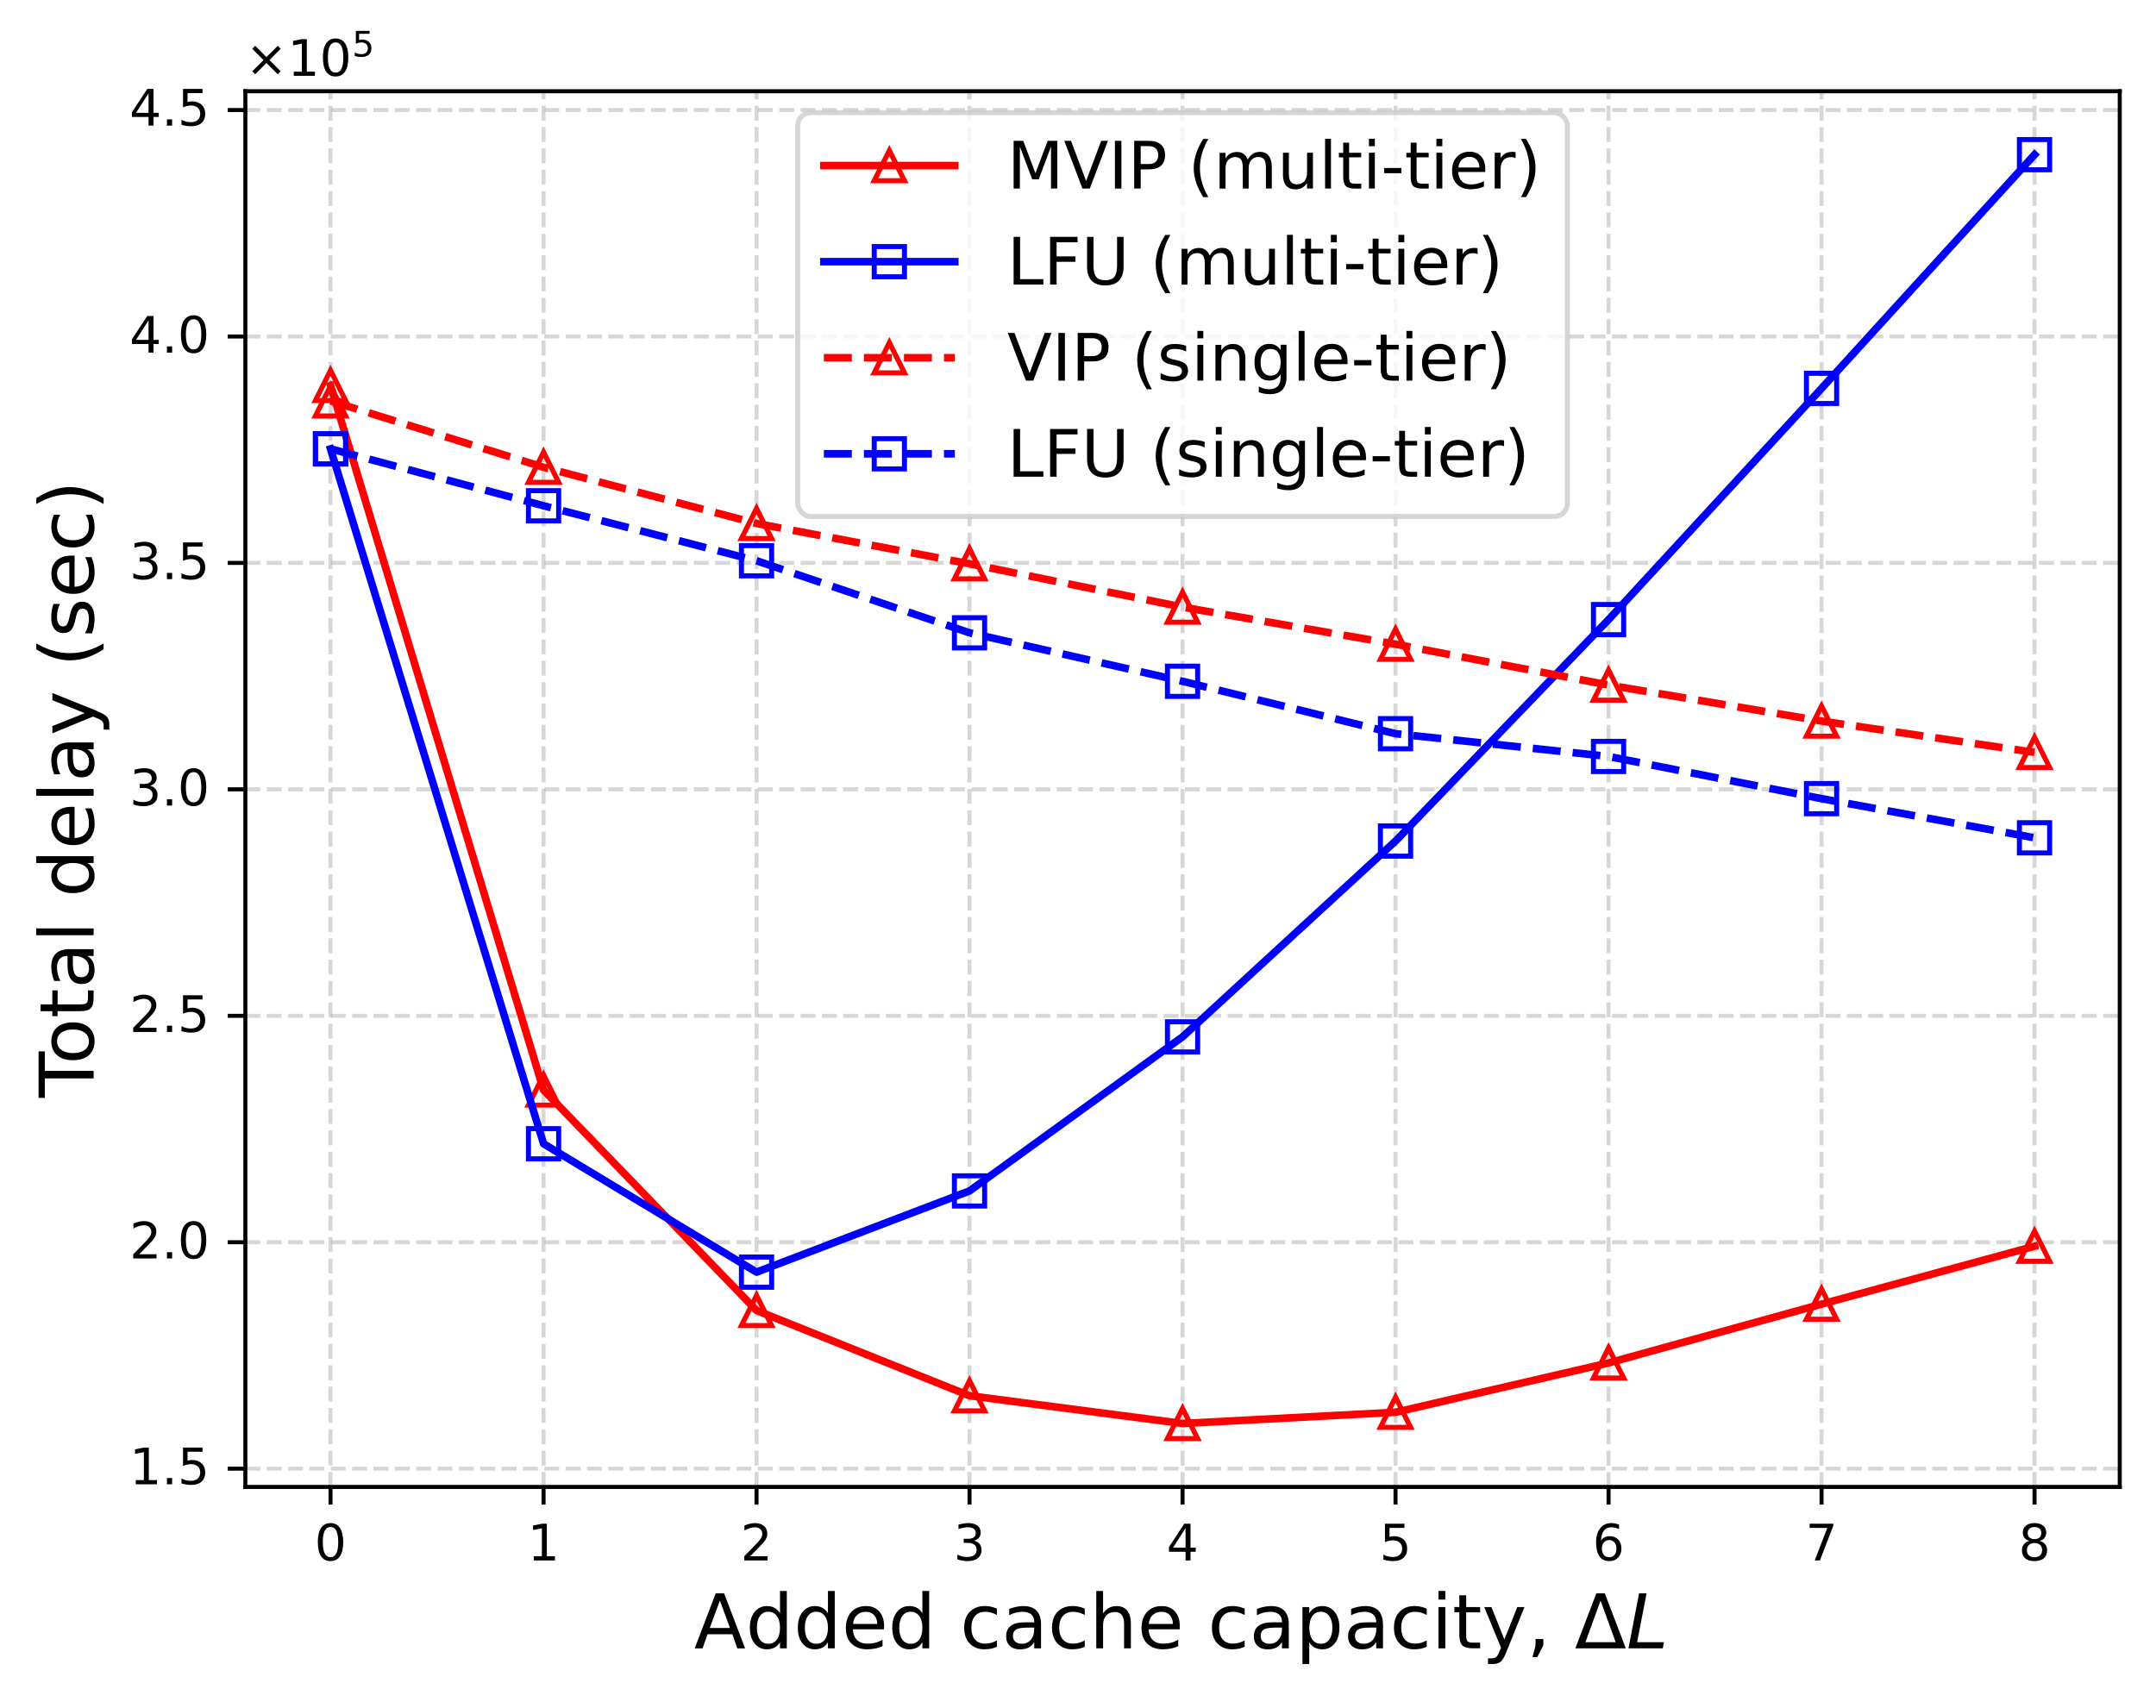 <?xml version="1.0" encoding="UTF-8"?>
<svg xmlns="http://www.w3.org/2000/svg" version="1.1" xmlns:xlink="http://www.w3.org/1999/xlink" viewBox="0 0 428.1 339.19">
  <defs>
    <style>
      .cls-1 {
        clip-path: url(#clippath-51);
      }

      .cls-2 {
        stroke: #ccc;
      }

      .cls-2, .cls-3, .cls-4, .cls-5, .cls-6, .cls-7, .cls-8, .cls-9, .cls-10, .cls-11, .cls-12 {
        fill: none;
      }

      .cls-2, .cls-4, .cls-5, .cls-8 {
        stroke-miterlimit: 10;
      }

      .cls-2, .cls-13 {
        opacity: .8;
      }

      .cls-14 {
        clip-path: url(#clippath-34);
      }

      .cls-15 {
        clip-path: url(#clippath-38);
      }

      .cls-16 {
        clip-path: url(#clippath-21);
      }

      .cls-17 {
        clip-path: url(#clippath-6);
      }

      .cls-18 {
        clip-path: url(#clippath-7);
      }

      .cls-19 {
        clip-path: url(#clippath-17);
      }

      .cls-20 {
        clip-path: url(#clippath-31);
      }

      .cls-21 {
        clip-path: url(#clippath-15);
      }

      .cls-22 {
        clip-path: url(#clippath-33);
      }

      .cls-23 {
        clip-path: url(#clippath-18);
      }

      .cls-24 {
        clip-path: url(#clippath-47);
      }

      .cls-25 {
        clip-path: url(#clippath-4);
      }

      .cls-26 {
        clip-path: url(#clippath-22);
      }

      .cls-27 {
        clip-path: url(#clippath-23);
      }

      .cls-3 {
        opacity: .5;
        stroke: #b0b0b0;
        stroke-dasharray: 2.96 1.28;
      }

      .cls-3, .cls-6, .cls-9, .cls-10, .cls-11, .cls-12 {
        stroke-linejoin: round;
      }

      .cls-3, .cls-8, .cls-10 {
        stroke-width: .8px;
      }

      .cls-28 {
        clip-path: url(#clippath-54);
      }

      .cls-29 {
        clip-path: url(#clippath-9);
      }

      .cls-30 {
        clip-path: url(#clippath-10);
      }

      .cls-31 {
        clip-path: url(#clippath-42);
      }

      .cls-32, .cls-13 {
        fill: #fff;
      }

      .cls-33 {
        clip-path: url(#clippath-43);
      }

      .cls-4, .cls-6, .cls-11 {
        stroke: red;
      }

      .cls-34 {
        clip-path: url(#clippath-25);
      }

      .cls-35 {
        clip-path: url(#clippath-27);
      }

      .cls-5, .cls-9, .cls-12 {
        stroke: blue;
      }

      .cls-6, .cls-9, .cls-11, .cls-12 {
        stroke-width: 1.5px;
      }

      .cls-6, .cls-12 {
        stroke-dasharray: 5.55 2.4;
      }

      .cls-36 {
        clip-path: url(#clippath-11);
      }

      .cls-37 {
        clip-path: url(#clippath-36);
      }

      .cls-38 {
        clip-path: url(#clippath-35);
      }

      .cls-39 {
        clip-path: url(#clippath-48);
      }

      .cls-40 {
        clip-path: url(#clippath-28);
      }

      .cls-41 {
        clip-path: url(#clippath-1);
      }

      .cls-42 {
        clip-path: url(#clippath-56);
      }

      .cls-43 {
        clip-path: url(#clippath-45);
      }

      .cls-44 {
        clip-path: url(#clippath-46);
      }

      .cls-45 {
        clip-path: url(#clippath-40);
      }

      .cls-46 {
        clip-path: url(#clippath-5);
      }

      .cls-47 {
        clip-path: url(#clippath-20);
      }

      .cls-48 {
        clip-path: url(#clippath-8);
      }

      .cls-49 {
        clip-path: url(#clippath-52);
      }

      .cls-50 {
        clip-path: url(#clippath-41);
      }

      .cls-51 {
        clip-path: url(#clippath-3);
      }

      .cls-52 {
        clip-path: url(#clippath-26);
      }

      .cls-53 {
        clip-path: url(#clippath-12);
      }

      .cls-54 {
        clip-path: url(#clippath-50);
      }

      .cls-55 {
        clip-path: url(#clippath-14);
      }

      .cls-56 {
        clip-path: url(#clippath-30);
      }

      .cls-57 {
        clip-path: url(#clippath-19);
      }

      .cls-8, .cls-9, .cls-11 {
        stroke-linecap: square;
      }

      .cls-8, .cls-10 {
        stroke: #000;
      }

      .cls-58 {
        clip-path: url(#clippath-32);
      }

      .cls-59 {
        clip-path: url(#clippath-55);
      }

      .cls-60 {
        clip-path: url(#clippath-53);
      }

      .cls-61 {
        clip-path: url(#clippath-39);
      }

      .cls-62 {
        clip-path: url(#clippath-16);
      }

      .cls-63 {
        clip-path: url(#clippath-2);
      }

      .cls-64 {
        clip-path: url(#clippath-29);
      }

      .cls-65 {
        clip-path: url(#clippath-49);
      }

      .cls-66 {
        clip-path: url(#clippath-37);
      }

      .cls-67 {
        clip-path: url(#clippath-13);
      }

      .cls-68 {
        clip-path: url(#clippath-24);
      }

      .cls-69 {
        clip-path: url(#clippath);
      }

      .cls-70 {
        clip-path: url(#clippath-44);
      }
    </style>
    <clipPath id="clippath">
      <rect class="cls-7" x="48.72" y="18.12" width="372.19" height="277.2"/>
    </clipPath>
    <clipPath id="clippath-1">
      <rect class="cls-7" x="48.72" y="18.12" width="372.19" height="277.2"/>
    </clipPath>
    <clipPath id="clippath-2">
      <rect class="cls-7" x="48.72" y="18.12" width="372.19" height="277.2"/>
    </clipPath>
    <clipPath id="clippath-3">
      <rect class="cls-7" x="48.72" y="18.12" width="372.19" height="277.2"/>
    </clipPath>
    <clipPath id="clippath-4">
      <rect class="cls-7" x="48.72" y="18.12" width="372.19" height="277.2"/>
    </clipPath>
    <clipPath id="clippath-5">
      <rect class="cls-7" x="48.72" y="18.12" width="372.19" height="277.2"/>
    </clipPath>
    <clipPath id="clippath-6">
      <rect class="cls-7" x="48.72" y="18.12" width="372.19" height="277.2"/>
    </clipPath>
    <clipPath id="clippath-7">
      <rect class="cls-7" x="48.72" y="18.12" width="372.19" height="277.2"/>
    </clipPath>
    <clipPath id="clippath-8">
      <rect class="cls-7" x="48.72" y="18.12" width="372.19" height="277.2"/>
    </clipPath>
    <clipPath id="clippath-9">
      <rect class="cls-7" x="297.37" y="308.89" width="42.22" height="25.44"/>
    </clipPath>
    <clipPath id="clippath-10">
      <rect class="cls-7" x="48.72" y="18.12" width="372.19" height="277.2"/>
    </clipPath>
    <clipPath id="clippath-11">
      <rect class="cls-7" x="48.72" y="18.12" width="372.19" height="277.2"/>
    </clipPath>
    <clipPath id="clippath-12">
      <rect class="cls-7" x="48.72" y="18.12" width="372.19" height="277.2"/>
    </clipPath>
    <clipPath id="clippath-13">
      <rect class="cls-7" x="48.72" y="18.12" width="372.19" height="277.2"/>
    </clipPath>
    <clipPath id="clippath-14">
      <rect class="cls-7" x="48.72" y="18.12" width="372.19" height="277.2"/>
    </clipPath>
    <clipPath id="clippath-15">
      <rect class="cls-7" x="48.72" y="18.12" width="372.19" height="277.2"/>
    </clipPath>
    <clipPath id="clippath-16">
      <rect class="cls-7" x="48.72" y="18.12" width="372.19" height="277.2"/>
    </clipPath>
    <clipPath id="clippath-17">
      <rect class="cls-7" x="48.72" y="18.12" width="372.19" height="277.2"/>
    </clipPath>
    <clipPath id="clippath-18">
      <rect class="cls-7" x="57.63" y="68.56" width="16" height="16"/>
    </clipPath>
    <clipPath id="clippath-19">
      <rect class="cls-7" x="99.93" y="208.49" width="16" height="16"/>
    </clipPath>
    <clipPath id="clippath-20">
      <rect class="cls-7" x="142.22" y="252.27" width="16" height="16"/>
    </clipPath>
    <clipPath id="clippath-21">
      <rect class="cls-7" x="184.51" y="269.21" width="16" height="16"/>
    </clipPath>
    <clipPath id="clippath-22">
      <rect class="cls-7" x="226.81" y="274.72" width="16" height="16"/>
    </clipPath>
    <clipPath id="clippath-23">
      <rect class="cls-7" x="269.1" y="272.49" width="16" height="16"/>
    </clipPath>
    <clipPath id="clippath-24">
      <rect class="cls-7" x="311.4" y="262.69" width="16" height="16"/>
    </clipPath>
    <clipPath id="clippath-25">
      <rect class="cls-7" x="353.69" y="251.01" width="16" height="16"/>
    </clipPath>
    <clipPath id="clippath-26">
      <rect class="cls-7" x="395.98" y="239.51" width="16" height="16"/>
    </clipPath>
    <clipPath id="clippath-27">
      <rect class="cls-7" x="48.72" y="18.12" width="372.19" height="277.2"/>
    </clipPath>
    <clipPath id="clippath-28">
      <rect class="cls-7" x="57.63" y="81.15" width="16" height="16"/>
    </clipPath>
    <clipPath id="clippath-29">
      <rect class="cls-7" x="99.93" y="219.16" width="16" height="16"/>
    </clipPath>
    <clipPath id="clippath-30">
      <rect class="cls-7" x="142.22" y="244.66" width="16" height="16"/>
    </clipPath>
    <clipPath id="clippath-31">
      <rect class="cls-7" x="184.51" y="228.53" width="16" height="16"/>
    </clipPath>
    <clipPath id="clippath-32">
      <rect class="cls-7" x="226.81" y="197.93" width="16" height="16"/>
    </clipPath>
    <clipPath id="clippath-33">
      <rect class="cls-7" x="269.1" y="159.04" width="16" height="16"/>
    </clipPath>
    <clipPath id="clippath-34">
      <rect class="cls-7" x="311.4" y="115.06" width="16" height="16"/>
    </clipPath>
    <clipPath id="clippath-35">
      <rect class="cls-7" x="353.69" y="69.14" width="16" height="16"/>
    </clipPath>
    <clipPath id="clippath-36">
      <rect class="cls-7" x="395.98" y="22.72" width="16" height="16"/>
    </clipPath>
    <clipPath id="clippath-37">
      <rect class="cls-7" x="48.72" y="18.12" width="372.19" height="277.2"/>
    </clipPath>
    <clipPath id="clippath-38">
      <rect class="cls-7" x="57.63" y="71.62" width="16" height="16"/>
    </clipPath>
    <clipPath id="clippath-39">
      <rect class="cls-7" x="99.93" y="84.8" width="16" height="16"/>
    </clipPath>
    <clipPath id="clippath-40">
      <rect class="cls-7" x="142.22" y="95.97" width="16" height="16"/>
    </clipPath>
    <clipPath id="clippath-41">
      <rect class="cls-7" x="184.51" y="103.97" width="16" height="16"/>
    </clipPath>
    <clipPath id="clippath-42">
      <rect class="cls-7" x="226.81" y="112.58" width="16" height="16"/>
    </clipPath>
    <clipPath id="clippath-43">
      <rect class="cls-7" x="269.1" y="119.95" width="16" height="16"/>
    </clipPath>
    <clipPath id="clippath-44">
      <rect class="cls-7" x="311.4" y="128.06" width="16" height="16"/>
    </clipPath>
    <clipPath id="clippath-45">
      <rect class="cls-7" x="353.69" y="135.21" width="16" height="16"/>
    </clipPath>
    <clipPath id="clippath-46">
      <rect class="cls-7" x="395.98" y="141.43" width="16" height="16"/>
    </clipPath>
    <clipPath id="clippath-47">
      <rect class="cls-7" x="48.72" y="18.12" width="372.19" height="277.2"/>
    </clipPath>
    <clipPath id="clippath-48">
      <rect class="cls-7" x="57.63" y="81.15" width="16" height="16"/>
    </clipPath>
    <clipPath id="clippath-49">
      <rect class="cls-7" x="99.93" y="92.45" width="16" height="16"/>
    </clipPath>
    <clipPath id="clippath-50">
      <rect class="cls-7" x="142.22" y="103.37" width="16" height="16"/>
    </clipPath>
    <clipPath id="clippath-51">
      <rect class="cls-7" x="184.51" y="117.68" width="16" height="16"/>
    </clipPath>
    <clipPath id="clippath-52">
      <rect class="cls-7" x="226.81" y="127.31" width="16" height="16"/>
    </clipPath>
    <clipPath id="clippath-53">
      <rect class="cls-7" x="269.1" y="137.72" width="16" height="16"/>
    </clipPath>
    <clipPath id="clippath-54">
      <rect class="cls-7" x="311.4" y="142.24" width="16" height="16"/>
    </clipPath>
    <clipPath id="clippath-55">
      <rect class="cls-7" x="353.69" y="150.62" width="16" height="16"/>
    </clipPath>
    <clipPath id="clippath-56">
      <rect class="cls-7" x="395.98" y="158.4" width="16" height="16"/>
    </clipPath>
  </defs>
  <!-- Generator: Adobe Illustrator 28.6.0, SVG Export Plug-In . SVG Version: 1.2.0 Build 709)  -->
  <g>
    <g id="Layer_1">
      <rect class="cls-32" width="428.1" height="339.19"/>
      <rect class="cls-32" x="48.72" y="18.12" width="372.19" height="277.2"/>
      <g class="cls-69">
        <line class="cls-3" x1="65.63" y1="295.32" x2="65.63" y2="18.12"/>
      </g>
      <line x1="65.63" y1="295.32" x2="65.63" y2="298.82"/>
      <line class="cls-10" x1="65.63" y1="295.32" x2="65.63" y2="298.82"/>
      <path d="M65.63,302.5c.81,0,1.43.33,1.87.97.43.65.65,1.59.65,2.81s-.22,2.17-.65,2.81c-.44.64-1.06.96-1.88.96s-1.44-.32-1.87-.96c-.43-.64-.64-1.58-.64-2.81s.21-2.16.64-2.81c.43-.64,1.06-.97,1.88-.97ZM65.63,303.28c-.51,0-.89.25-1.15.75s-.38,1.25-.38,2.25.12,1.75.38,2.25.64.75,1.15.75.89-.25,1.15-.75c.25-.5.38-1.25.38-2.25s-.13-1.75-.38-2.25c-.26-.5-.64-.75-1.15-.75Z"/>
      <g class="cls-41">
        <line class="cls-3" x1="107.93" y1="295.32" x2="107.93" y2="18.12"/>
      </g>
      <line x1="107.93" y1="295.32" x2="107.93" y2="298.82"/>
      <line class="cls-10" x1="107.93" y1="295.32" x2="107.93" y2="298.82"/>
      <polygon points="105.99 309.09 107.6 309.09 107.6 303.53 105.85 303.88 105.85 302.98 107.59 302.63 108.58 302.63 108.58 309.09 110.19 309.09 110.19 309.92 105.99 309.92 105.99 309.09"/>
      <g class="cls-63">
        <line class="cls-3" x1="150.22" y1="295.32" x2="150.22" y2="18.12"/>
      </g>
      <line x1="150.22" y1="295.32" x2="150.22" y2="298.82"/>
      <line class="cls-10" x1="150.22" y1="295.32" x2="150.22" y2="298.82"/>
      <path d="M148.96,309.09h3.44v.83h-4.63v-.83c.37-.38.88-.9,1.53-1.56.64-.65,1.05-1.07,1.22-1.26.32-.35.54-.65.66-.9.12-.24.19-.49.19-.73,0-.38-.14-.7-.41-.94-.27-.24-.62-.37-1.06-.37-.31,0-.64.06-.98.16-.34.11-.71.27-1.1.49v-1c.4-.16.77-.28,1.11-.36.34-.08.66-.12.95-.12.75,0,1.35.19,1.8.57.45.38.68.88.68,1.51,0,.3-.06.59-.17.85-.11.27-.31.59-.61.95-.08.1-.34.37-.78.82-.44.45-1.05,1.08-1.84,1.89Z"/>
      <g class="cls-51">
        <line class="cls-3" x1="192.51" y1="295.32" x2="192.51" y2="18.12"/>
      </g>
      <line x1="192.51" y1="295.32" x2="192.51" y2="298.82"/>
      <line class="cls-10" x1="192.51" y1="295.32" x2="192.51" y2="298.82"/>
      <path d="M193.4,305.99c.47.1.84.31,1.1.63.26.32.4.72.4,1.18,0,.72-.25,1.28-.74,1.67-.5.39-1.2.58-2.11.58-.31,0-.63-.03-.95-.09-.32-.05-.66-.14-1-.26v-.95c.27.16.57.28.9.36.32.08.66.12,1.02.12.62,0,1.09-.12,1.41-.36.32-.24.49-.6.49-1.07,0-.42-.15-.76-.45-1-.3-.24-.72-.37-1.26-.37h-.85v-.81h.89c.48,0,.85-.09,1.11-.29.26-.19.39-.47.39-.84s-.14-.66-.4-.86c-.27-.2-.65-.3-1.14-.3-.27,0-.56.03-.87.09s-.65.15-1.02.27v-.88c.37-.1.72-.18,1.05-.23.32-.05.63-.08.93-.08.74,0,1.33.17,1.77.51s.66.8.66,1.38c0,.4-.12.74-.35,1.02-.23.28-.56.48-.98.58Z"/>
      <g class="cls-25">
        <line class="cls-3" x1="234.81" y1="295.32" x2="234.81" y2="18.12"/>
      </g>
      <line x1="234.81" y1="295.32" x2="234.81" y2="298.82"/>
      <line class="cls-10" x1="234.81" y1="295.32" x2="234.81" y2="298.82"/>
      <path d="M235.15,302.63h1.24v4.75h1.04v.82h-1.04v1.72h-.98v-1.72h-3.29v-.95l3.03-4.62ZM235.41,303.49l-2.49,3.89h2.49v-3.89Z"/>
      <g class="cls-46">
        <line class="cls-3" x1="277.1" y1="295.32" x2="277.1" y2="18.12"/>
      </g>
      <line x1="277.1" y1="295.32" x2="277.1" y2="298.82"/>
      <line class="cls-10" x1="277.1" y1="295.32" x2="277.1" y2="298.82"/>
      <path d="M275,302.63h3.87v.83h-2.97v1.79c.14-.05.29-.09.43-.11.14-.02.29-.04.43-.04.81,0,1.45.23,1.93.67.48.45.72,1.05.72,1.81s-.25,1.4-.74,1.83-1.18.64-2.06.64c-.31,0-.62-.03-.94-.07-.32-.05-.64-.12-.98-.23v-.99c.29.16.59.28.91.36.31.08.64.11.99.11.56,0,1.01-.14,1.34-.44.32-.3.49-.7.49-1.21s-.17-.9-.49-1.2c-.33-.3-.78-.45-1.34-.45-.26,0-.53.03-.79.09-.26.06-.53.15-.8.27v-3.66Z"/>
      <g class="cls-17">
        <line class="cls-3" x1="319.4" y1="295.32" x2="319.4" y2="18.12"/>
      </g>
      <line x1="319.4" y1="295.32" x2="319.4" y2="298.82"/>
      <line class="cls-10" x1="319.4" y1="295.32" x2="319.4" y2="298.82"/>
      <path d="M321.48,302.79v.9c-.25-.12-.5-.21-.75-.27-.26-.06-.51-.09-.75-.09-.66,0-1.16.22-1.5.66s-.54,1.11-.58,1.99c.19-.28.43-.5.72-.65s.61-.23.96-.23c.73,0,1.31.23,1.73.67.42.44.64,1.05.64,1.81s-.23,1.35-.67,1.8c-.44.45-1.03.67-1.76.67-.84,0-1.49-.32-1.93-.96-.45-.64-.67-1.58-.67-2.81,0-1.15.27-2.07.82-2.75.54-.68,1.28-1.03,2.2-1.03.24,0,.49.03.75.07.25.05.51.12.79.22ZM319.52,305.88c-.44,0-.79.16-1.05.46-.26.3-.39.72-.39,1.24s.13.95.39,1.25.61.45,1.05.45.79-.15,1.05-.45c.26-.3.39-.72.39-1.25s-.13-.94-.39-1.24c-.26-.3-.61-.46-1.05-.46Z"/>
      <g class="cls-18">
        <line class="cls-3" x1="361.69" y1="295.32" x2="361.69" y2="18.12"/>
      </g>
      <line x1="361.69" y1="295.32" x2="361.69" y2="298.82"/>
      <line class="cls-10" x1="361.69" y1="295.32" x2="361.69" y2="298.82"/>
      <polygon points="359.33 302.63 364.02 302.63 364.02 303.05 361.37 309.92 360.34 309.92 362.83 303.46 359.33 303.46 359.33 302.63"/>
      <g class="cls-48">
        <line class="cls-3" x1="403.98" y1="295.32" x2="403.98" y2="18.12"/>
      </g>
      <line x1="403.98" y1="295.32" x2="403.98" y2="298.82"/>
      <line class="cls-10" x1="403.98" y1="295.32" x2="403.98" y2="298.82"/>
      <path d="M402.63,304.48c0,.38.11.68.35.89.24.21.57.31,1,.31s.75-.1.99-.31c.24-.21.36-.51.36-.89s-.12-.67-.36-.88c-.24-.21-.57-.32-.99-.32s-.76.11-1,.32c-.24.21-.35.5-.35.88ZM402.99,306.04c-.42-.1-.75-.3-.99-.59-.24-.29-.35-.64-.35-1.06,0-.58.2-1.04.62-1.38.41-.34.98-.51,1.71-.51s1.29.17,1.71.51c.41.34.62.8.62,1.38,0,.42-.12.77-.36,1.06-.24.29-.56.49-.98.59.47.11.84.33,1.11.65.26.32.4.72.4,1.18,0,.71-.22,1.25-.65,1.62-.44.38-1.06.56-1.86.56s-1.42-.18-1.85-.56c-.43-.37-.64-.91-.64-1.62,0-.46.13-.86.4-1.18.26-.32.63-.54,1.11-.65ZM403.98,306.46c-.47,0-.84.13-1.11.38-.27.25-.4.59-.4,1.03s.13.79.4,1.04c.27.25.64.37,1.11.37s.83-.12,1.1-.38c.27-.25.41-.59.41-1.03s-.14-.78-.4-1.03c-.27-.25-.64-.38-1.11-.38Z"/>
      <path d="M142.1,316.45h1.68l4.17,10.94h-1.54l-.99-2.81h-4.93l-.99,2.81h-1.56l4.17-10.94ZM142.94,317.9l-2.01,5.44h4.02l-2.01-5.44Z"/>
      <path d="M150.29,323.29c0,.99.19,1.77.6,2.34.4.57.96.84,1.68.84s1.27-.27,1.7-.84c.4-.57.61-1.35.61-2.34s-.21-1.75-.61-2.32c-.42-.57-.98-.86-1.7-.86s-1.27.28-1.68.86c-.41.57-.6,1.33-.6,2.32ZM154.88,320.42v-4.44h1.35v11.4h-1.35v-1.23c-.29.5-.65.86-1.08,1.08-.43.22-.94.34-1.54.34-.99,0-1.8-.39-2.43-1.17-.63-.78-.93-1.83-.93-3.12s.3-2.32.93-3.12c.63-.78,1.44-1.18,2.43-1.18.6,0,1.11.12,1.54.36s.79.6,1.08,1.08Z"/>
      <path d="M159.81,323.29c0,.99.19,1.77.6,2.34.4.57.96.84,1.68.84s1.27-.27,1.7-.84c.4-.57.61-1.35.61-2.34s-.21-1.75-.61-2.32c-.42-.57-.98-.86-1.7-.86s-1.27.28-1.68.86c-.41.57-.6,1.33-.6,2.32ZM164.4,320.42v-4.44h1.35v11.4h-1.35v-1.23c-.29.5-.65.86-1.08,1.08-.43.22-.94.34-1.54.34-.99,0-1.8-.39-2.43-1.17-.63-.78-.93-1.83-.93-3.12s.3-2.32.93-3.12c.63-.78,1.44-1.18,2.43-1.18.6,0,1.11.12,1.54.36s.79.6,1.08,1.08Z"/>
      <path d="M174.19,322.55c-.01-.73-.23-1.32-.62-1.77-.4-.44-.94-.66-1.6-.66-.75,0-1.35.22-1.8.64s-.72,1.02-.78,1.78h4.8ZM175.54,322.94v.66h-6.19c.06.93.33,1.65.84,2.13.5.48,1.18.72,2.09.72.51,0,1.02-.06,1.5-.18.48-.12.97-.32,1.46-.59v1.27c-.48.21-.98.38-1.49.47-.51.09-1.04.15-1.54.15-1.32,0-2.36-.38-3.12-1.12s-1.14-1.78-1.14-3.09.36-2.4,1.08-3.2c.72-.78,1.71-1.18,2.94-1.18,1.11,0,1.98.36,2.62,1.07.63.72.96,1.68.96,2.9Z"/>
      <path d="M178.56,323.29c0,.99.19,1.77.6,2.34.4.57.96.84,1.68.84s1.27-.27,1.7-.84c.4-.57.61-1.35.61-2.34s-.21-1.75-.61-2.32c-.42-.57-.98-.86-1.7-.86s-1.27.28-1.68.86c-.41.57-.6,1.33-.6,2.32ZM183.15,320.42v-4.44h1.35v11.4h-1.35v-1.23c-.29.5-.65.86-1.08,1.08-.43.22-.94.34-1.54.34-.99,0-1.8-.39-2.43-1.17-.63-.78-.93-1.83-.93-3.12s.3-2.32.93-3.12c.63-.78,1.44-1.18,2.43-1.18.6,0,1.11.12,1.54.36s.79.6,1.08,1.08Z"/>
      <path d="M197.95,319.49v1.26c-.39-.21-.77-.36-1.16-.47s-.76-.16-1.15-.16c-.87,0-1.56.28-2.04.84-.48.55-.72,1.33-.72,2.32s.24,1.78.72,2.34,1.17.82,2.04.82c.39,0,.76-.05,1.15-.15.39-.11.76-.27,1.16-.48v1.25c-.39.18-.78.31-1.17.39-.4.07-.84.12-1.29.12-1.23,0-2.22-.38-2.94-1.15-.74-.77-1.1-1.82-1.1-3.14s.36-2.39,1.1-3.15,1.74-1.16,3.03-1.16c.42,0,.82.05,1.21.14s.78.21,1.16.38Z"/>
      <path d="M206.71,322.7v4.68h-1.35v-1.24c-.32.51-.71.87-1.15,1.1-.45.22-1.02.34-1.68.34-.84,0-1.51-.22-2.01-.69-.49-.47-.74-1.1-.74-1.89,0-.91.3-1.61.93-2.09.62-.47,1.53-.7,2.76-.7h1.89v-.14c0-.61-.21-1.09-.61-1.44-.4-.33-.98-.51-1.71-.51-.48,0-.93.06-1.38.18-.45.12-.87.29-1.27.5v-1.25c.48-.18.96-.33,1.43-.42s.91-.15,1.36-.15c1.19,0,2.07.32,2.66.93.58.61.88,1.55.88,2.79ZM204.02,323.26c-1.1,0-1.85.13-2.26.38-.42.26-.63.68-.63,1.27,0,.48.15.87.46,1.14.32.28.75.42,1.29.42.75,0,1.35-.26,1.8-.8.45-.52.68-1.23.68-2.11v-.3h-1.33Z"/>
      <path d="M215.39,319.49v1.26c-.39-.21-.77-.36-1.16-.47s-.76-.16-1.15-.16c-.87,0-1.56.28-2.04.84-.48.55-.72,1.33-.72,2.32s.24,1.78.72,2.34,1.17.82,2.04.82c.39,0,.76-.05,1.15-.15.39-.11.76-.27,1.16-.48v1.25c-.39.18-.78.31-1.17.39-.4.07-.84.12-1.29.12-1.23,0-2.22-.38-2.94-1.15-.74-.77-1.1-1.82-1.1-3.14s.36-2.39,1.1-3.15,1.74-1.16,3.03-1.16c.42,0,.82.05,1.21.14s.78.21,1.16.38Z"/>
      <path d="M224.55,322.43v4.95h-1.35v-4.9c0-.78-.16-1.35-.46-1.74-.3-.39-.75-.58-1.35-.58-.74,0-1.31.24-1.73.7s-.63,1.09-.63,1.89v4.63h-1.35v-11.4h1.35v4.47c.32-.48.69-.85,1.14-1.09.43-.24.95-.38,1.51-.38.93,0,1.65.3,2.13.89s.74,1.44.74,2.57Z"/>
      <path d="M232.9,322.55c-.01-.73-.23-1.32-.62-1.77-.4-.44-.94-.66-1.6-.66-.75,0-1.35.22-1.8.64s-.72,1.02-.78,1.78h4.8ZM234.25,322.94v.66h-6.19c.06.93.33,1.65.84,2.13.5.48,1.18.72,2.09.72.51,0,1.02-.06,1.5-.18.48-.12.97-.32,1.46-.59v1.27c-.48.21-.98.38-1.49.47-.51.09-1.04.15-1.54.15-1.32,0-2.36-.38-3.12-1.12s-1.14-1.78-1.14-3.09.36-2.4,1.08-3.2c.72-.78,1.71-1.18,2.94-1.18,1.11,0,1.98.36,2.62,1.07.63.72.96,1.68.96,2.9Z"/>
      <path d="M247.14,319.49v1.26c-.39-.21-.77-.36-1.16-.47s-.76-.16-1.15-.16c-.87,0-1.56.28-2.04.84-.48.55-.72,1.33-.72,2.32s.24,1.78.72,2.34,1.17.82,2.04.82c.39,0,.76-.05,1.15-.15.39-.11.76-.27,1.16-.48v1.25c-.39.18-.78.31-1.17.39-.4.07-.84.12-1.29.12-1.23,0-2.22-.38-2.94-1.15-.74-.77-1.1-1.82-1.1-3.14s.36-2.39,1.1-3.15,1.74-1.16,3.03-1.16c.42,0,.82.05,1.21.14s.78.21,1.16.38Z"/>
      <path d="M255.9,322.7v4.68h-1.35v-1.24c-.32.51-.71.87-1.15,1.1-.45.22-1.02.34-1.68.34-.84,0-1.51-.22-2.01-.69-.49-.47-.74-1.1-.74-1.89,0-.91.3-1.61.93-2.09.62-.47,1.53-.7,2.76-.7h1.89v-.14c0-.61-.21-1.09-.61-1.44-.4-.33-.98-.51-1.71-.51-.48,0-.93.06-1.38.18-.45.12-.87.29-1.27.5v-1.25c.48-.18.96-.33,1.43-.42s.91-.15,1.36-.15c1.19,0,2.07.32,2.66.93.58.61.88,1.55.88,2.79ZM253.21,323.26c-1.1,0-1.85.13-2.26.38-.42.26-.63.68-.63,1.27,0,.48.15.87.46,1.14.32.28.75.42,1.29.42.75,0,1.35-.26,1.8-.8.45-.52.68-1.23.68-2.11v-.3h-1.33Z"/>
      <path d="M264.56,323.29c0-.99-.21-1.75-.61-2.32-.42-.57-.98-.86-1.68-.86s-1.28.28-1.68.86c-.42.57-.61,1.33-.61,2.32s.2,1.77.61,2.34c.4.57.96.84,1.68.84s1.26-.27,1.68-.84c.4-.57.61-1.35.61-2.34ZM259.97,326.15v4.34h-1.35v-11.31h1.35v1.24c.27-.48.63-.84,1.07-1.08s.96-.36,1.56-.36c.99,0,1.8.41,2.43,1.18.62.8.93,1.83.93,3.12s-.32,2.34-.93,3.12c-.63.78-1.44,1.17-2.43,1.17-.6,0-1.12-.12-1.56-.34-.43-.23-.8-.59-1.07-1.08Z"/>
      <path d="M274.61,322.7v4.68h-1.35v-1.24c-.32.51-.71.87-1.15,1.1-.45.22-1.02.34-1.68.34-.84,0-1.51-.22-2.01-.69s-.74-1.1-.74-1.89c0-.91.3-1.61.93-2.09.62-.47,1.53-.7,2.76-.7h1.89v-.14c0-.61-.21-1.09-.62-1.44-.4-.33-.97-.51-1.71-.51-.48,0-.93.06-1.38.18-.45.12-.87.29-1.27.5v-1.25c.48-.18.96-.33,1.42-.42.47-.09.92-.15,1.37-.15,1.18,0,2.07.32,2.65.93.58.61.88,1.55.88,2.79ZM271.93,323.26c-1.1,0-1.85.13-2.26.38-.42.26-.63.68-.63,1.27,0,.48.15.87.46,1.14.32.28.75.42,1.29.42.75,0,1.35-.26,1.8-.8.45-.52.68-1.23.68-2.11v-.3h-1.34Z"/>
      <path d="M283.29,319.49v1.26c-.39-.21-.77-.36-1.15-.47-.39-.1-.77-.16-1.15-.16-.87,0-1.56.28-2.04.84-.48.55-.72,1.33-.72,2.32s.24,1.78.72,2.34,1.17.82,2.04.82c.39,0,.76-.05,1.15-.15.39-.11.76-.27,1.15-.48v1.25c-.39.18-.78.31-1.17.39-.4.07-.84.12-1.29.12-1.23,0-2.22-.38-2.94-1.15-.74-.77-1.1-1.82-1.1-3.14s.36-2.39,1.1-3.15c.73-.76,1.74-1.16,3.03-1.16.42,0,.82.05,1.21.14.39.09.78.21,1.15.38Z"/>
      <path d="M285.63,315.98h1.35v1.71h-1.35v-1.71ZM285.63,319.18h1.35v8.2h-1.35v-8.2Z"/>
      <path d="M291.13,316.85v2.33h2.77v1.05h-2.77v4.45c0,.67.09,1.11.27,1.29.18.19.55.28,1.12.28h1.38v1.12h-1.38c-1.05,0-1.77-.19-2.16-.59-.39-.39-.59-1.1-.59-2.11v-4.45h-.99v-1.05h.99v-2.33h1.35Z"/>
      <path d="M299.1,328.13c-.39.96-.76,1.61-1.12,1.9-.36.3-.84.45-1.44.45h-1.08v-1.12h.8c.36,0,.64-.09.85-.27.21-.18.43-.59.69-1.24l.24-.6-3.32-8.07h1.42l2.57,6.42,2.57-6.42h1.42l-3.6,8.95Z"/>
      <polygon points="304.9 325.52 306.45 325.52 306.45 326.78 305.25 329.11 304.3 329.11 304.9 326.78 304.9 325.52"/>
      <polygon points="325.46 316.45 326.95 316.45 325.07 326.15 330.4 326.15 330.16 327.38 323.35 327.38 325.46 316.45"/>
      <g class="cls-29">
        <path d="M312.8,327.38l4.17-10.93h1.68l4.17,10.93h-10.02ZM317.81,317.9l-3,8.25h6l-3-8.25Z"/>
      </g>
      <g class="cls-30">
        <line class="cls-3" x1="48.72" y1="291.69" x2="420.9" y2="291.69"/>
      </g>
      <line x1="48.72" y1="291.69" x2="45.22" y2="291.69"/>
      <line class="cls-10" x1="48.72" y1="291.69" x2="45.22" y2="291.69"/>
      <polygon points="26.96 293.96 28.57 293.96 28.57 288.4 26.82 288.75 26.82 287.85 28.56 287.5 29.55 287.5 29.55 293.96 31.16 293.96 31.16 294.79 26.96 294.79 26.96 293.96"/>
      <rect x="33.15" y="293.55" width="1.03" height="1.24"/>
      <path d="M36.34,287.5h3.87v.83h-2.97v1.79c.14-.05.29-.09.43-.11.14-.02.29-.04.43-.04.81,0,1.45.23,1.93.67.48.45.72,1.05.72,1.81s-.25,1.4-.74,1.83c-.49.43-1.18.64-2.06.64-.31,0-.62-.03-.94-.07-.32-.05-.64-.12-.98-.23v-.99c.29.16.59.28.91.36.31.08.64.11.99.11.56,0,1.01-.14,1.34-.44.32-.3.49-.7.49-1.21s-.17-.9-.49-1.2c-.33-.3-.78-.45-1.34-.45-.26,0-.53.03-.79.09-.26.06-.53.15-.8.27v-3.66Z"/>
      <g class="cls-36">
        <line class="cls-3" x1="48.72" y1="246.72" x2="420.9" y2="246.72"/>
      </g>
      <line x1="48.72" y1="246.72" x2="45.22" y2="246.72"/>
      <line class="cls-10" x1="48.72" y1="246.72" x2="45.22" y2="246.72"/>
      <path d="M27.64,249.11h3.44v.83h-4.63v-.83c.37-.38.88-.9,1.53-1.56.64-.65,1.05-1.07,1.22-1.26.32-.35.54-.65.66-.9.12-.24.19-.49.19-.73,0-.38-.14-.7-.41-.94s-.62-.37-1.06-.37c-.31,0-.64.06-.98.16-.34.11-.71.27-1.1.49v-1c.4-.16.77-.28,1.11-.36.34-.08.66-.12.95-.12.75,0,1.35.19,1.8.57.45.38.68.88.68,1.51,0,.3-.06.59-.17.85-.11.27-.31.59-.61.95-.08.1-.34.37-.78.82-.44.45-1.05,1.08-1.84,1.89Z"/>
      <rect x="33.15" y="248.7" width="1.03" height="1.24"/>
      <path d="M38.44,242.52c.81,0,1.43.33,1.87.97.43.65.65,1.59.65,2.81s-.22,2.17-.65,2.81c-.44.64-1.06.96-1.88.96s-1.44-.32-1.87-.96-.64-1.58-.64-2.81.21-2.16.64-2.81c.43-.64,1.06-.97,1.88-.97ZM38.44,243.3c-.51,0-.89.25-1.15.75-.26.5-.38,1.25-.38,2.25s.12,1.75.38,2.25c.26.5.64.75,1.15.75s.89-.25,1.15-.75c.25-.5.38-1.25.38-2.25s-.13-1.75-.38-2.25c-.26-.5-.64-.75-1.15-.75Z"/>
      <g class="cls-53">
        <line class="cls-3" x1="48.72" y1="201.75" x2="420.9" y2="201.75"/>
      </g>
      <line x1="48.72" y1="201.75" x2="45.22" y2="201.75"/>
      <line class="cls-10" x1="48.72" y1="201.75" x2="45.22" y2="201.75"/>
      <path d="M27.64,204.13h3.44v.83h-4.63v-.83c.37-.38.88-.9,1.53-1.56.64-.65,1.05-1.07,1.22-1.26.32-.35.54-.65.66-.9.12-.24.19-.49.19-.73,0-.38-.14-.7-.41-.94s-.62-.37-1.06-.37c-.31,0-.64.06-.98.16-.34.11-.71.27-1.1.49v-1c.4-.16.77-.28,1.11-.36s.66-.12.95-.12c.75,0,1.35.19,1.8.57.45.38.68.88.68,1.51,0,.3-.06.59-.17.85-.11.27-.31.59-.61.95-.08.1-.34.37-.78.82s-1.05,1.08-1.84,1.89Z"/>
      <rect x="33.15" y="203.72" width="1.03" height="1.24"/>
      <path d="M36.34,197.67h3.87v.83h-2.97v1.79c.14-.05.29-.09.43-.11s.29-.04.43-.04c.81,0,1.45.23,1.93.67.48.45.72,1.05.72,1.81s-.25,1.4-.74,1.83c-.49.43-1.18.64-2.06.64-.31,0-.62-.03-.94-.07-.32-.05-.64-.12-.98-.23v-.99c.29.16.59.28.91.36.31.08.64.11.99.11.56,0,1.01-.14,1.34-.44.32-.3.49-.7.49-1.21s-.17-.9-.49-1.2c-.33-.3-.78-.45-1.34-.45-.26,0-.53.03-.79.09-.26.06-.53.15-.8.27v-3.66Z"/>
      <g class="cls-67">
        <line class="cls-3" x1="48.72" y1="156.77" x2="420.9" y2="156.77"/>
      </g>
      <line x1="48.72" y1="156.77" x2="45.22" y2="156.77"/>
      <line class="cls-10" x1="48.72" y1="156.77" x2="45.22" y2="156.77"/>
      <path d="M29.78,156.06c.47.1.84.31,1.1.63.26.32.4.72.4,1.18,0,.72-.25,1.28-.74,1.67-.5.39-1.2.58-2.11.58-.31,0-.63-.03-.95-.09-.32-.05-.66-.14-1-.26v-.95c.27.16.57.28.9.36.32.08.66.12,1.02.12.62,0,1.09-.12,1.41-.36.32-.24.49-.6.49-1.07,0-.42-.15-.76-.45-1-.3-.24-.72-.37-1.26-.37h-.85v-.81h.89c.48,0,.85-.09,1.11-.29.26-.19.39-.47.39-.84s-.14-.66-.4-.86c-.27-.2-.65-.3-1.14-.3-.27,0-.56.03-.87.09s-.65.15-1.02.27v-.88c.37-.1.72-.18,1.05-.23.32-.05.63-.08.93-.08.74,0,1.33.17,1.77.51.44.34.66.8.66,1.38,0,.4-.12.74-.35,1.02s-.56.48-.98.58Z"/>
      <rect x="33.15" y="158.75" width="1.03" height="1.24"/>
      <path d="M38.44,152.57c.81,0,1.43.33,1.87.97.43.65.65,1.59.65,2.81s-.22,2.17-.65,2.81c-.44.64-1.06.96-1.88.96s-1.44-.32-1.87-.96-.64-1.58-.64-2.81.21-2.16.64-2.81c.43-.64,1.06-.97,1.88-.97ZM38.44,153.35c-.51,0-.89.25-1.15.75-.26.5-.38,1.25-.38,2.25s.12,1.75.38,2.25c.26.5.64.75,1.15.75s.89-.25,1.15-.75c.25-.5.38-1.25.38-2.25s-.13-1.75-.38-2.25c-.26-.5-.64-.75-1.15-.75Z"/>
      <g class="cls-55">
        <line class="cls-3" x1="48.72" y1="111.8" x2="420.9" y2="111.8"/>
      </g>
      <line x1="48.72" y1="111.8" x2="45.22" y2="111.8"/>
      <line class="cls-10" x1="48.72" y1="111.8" x2="45.22" y2="111.8"/>
      <path d="M29.78,111.09c.47.1.84.31,1.1.63.26.32.4.72.4,1.18,0,.72-.25,1.28-.74,1.67-.5.39-1.2.58-2.11.58-.31,0-.63-.03-.95-.09-.32-.05-.66-.14-1-.26v-.95c.27.16.57.28.9.36.32.08.66.12,1.02.12.62,0,1.09-.12,1.41-.36.32-.24.49-.6.49-1.07,0-.42-.15-.76-.45-1-.3-.24-.72-.37-1.26-.37h-.85v-.81h.89c.48,0,.85-.09,1.11-.29.26-.19.39-.47.39-.84s-.14-.66-.4-.86c-.27-.2-.65-.3-1.14-.3-.27,0-.56.03-.87.09s-.65.15-1.02.27v-.88c.37-.1.72-.18,1.05-.23.32-.05.63-.08.93-.08.74,0,1.33.17,1.77.51.44.34.66.8.66,1.38,0,.4-.12.74-.35,1.02s-.56.48-.98.58Z"/>
      <rect x="33.15" y="113.78" width="1.03" height="1.24"/>
      <path d="M36.34,107.73h3.87v.83h-2.97v1.79c.14-.05.29-.09.43-.11s.29-.04.43-.04c.81,0,1.45.23,1.93.67.48.45.72,1.05.72,1.81s-.25,1.4-.74,1.83c-.49.43-1.18.64-2.06.64-.31,0-.62-.03-.94-.07-.32-.05-.64-.12-.98-.23v-.99c.29.16.59.28.91.36.31.08.64.11.99.11.56,0,1.01-.14,1.34-.44.32-.3.49-.7.49-1.21s-.17-.9-.49-1.2c-.33-.3-.78-.45-1.34-.45-.26,0-.53.03-.79.09-.26.06-.53.15-.8.27v-3.66Z"/>
      <g class="cls-21">
        <line class="cls-3" x1="48.72" y1="66.83" x2="420.9" y2="66.83"/>
      </g>
      <line x1="48.72" y1="66.83" x2="45.22" y2="66.83"/>
      <line class="cls-10" x1="48.72" y1="66.83" x2="45.22" y2="66.83"/>
      <path d="M29.24,62.75h1.24v4.75h1.04v.82h-1.04v1.72h-.98v-1.72h-3.29v-.95l3.03-4.62ZM29.5,63.61l-2.49,3.89h2.49v-3.89Z"/>
      <rect x="33.15" y="68.8" width="1.03" height="1.24"/>
      <path d="M38.44,62.62c.81,0,1.43.33,1.87.97.43.65.65,1.59.65,2.81s-.22,2.17-.65,2.81c-.44.64-1.06.96-1.88.96s-1.44-.32-1.87-.96c-.43-.64-.64-1.58-.64-2.81s.21-2.16.64-2.81c.43-.64,1.06-.97,1.88-.97ZM38.44,63.4c-.51,0-.89.25-1.15.75-.26.5-.38,1.25-.38,2.25s.12,1.75.38,2.25c.26.5.64.75,1.15.75s.89-.25,1.15-.75c.25-.5.38-1.25.38-2.25s-.13-1.75-.38-2.25c-.26-.5-.64-.75-1.15-.75Z"/>
      <g class="cls-62">
        <line class="cls-3" x1="48.72" y1="21.85" x2="420.9" y2="21.85"/>
      </g>
      <line x1="48.72" y1="21.85" x2="45.22" y2="21.85"/>
      <line class="cls-10" x1="48.72" y1="21.85" x2="45.22" y2="21.85"/>
      <path d="M29.24,17.66h1.24v4.75h1.04v.82h-1.04v1.72h-.98v-1.72h-3.29v-.95l3.03-4.62ZM29.5,18.52l-2.49,3.89h2.49v-3.89Z"/>
      <rect x="33.15" y="23.71" width="1.03" height="1.24"/>
      <path d="M36.34,17.66h3.87v.83h-2.97v1.79c.14-.05.29-.09.43-.11s.29-.04.43-.04c.81,0,1.45.23,1.93.67.48.45.72,1.05.72,1.81s-.25,1.4-.74,1.83c-.49.43-1.18.64-2.06.64-.31,0-.62-.03-.94-.07-.32-.05-.64-.12-.98-.23v-.99c.29.16.59.28.91.36.31.08.64.11.99.11.56,0,1.01-.14,1.34-.44.32-.3.49-.7.49-1.21s-.17-.9-.49-1.2c-.33-.3-.78-.45-1.34-.45-.26,0-.53.03-.79.09-.26.06-.53.15-.8.27v-3.66Z"/>
      <polygon points="7.66 218.05 7.66 208.81 8.9 208.81 8.9 212.69 18.59 212.69 18.59 214.18 8.9 214.18 8.9 218.05 7.66 218.05"/>
      <path d="M10.19,206.81c0-1.17.39-2.09,1.14-2.76.76-.66,1.82-1,3.16-1s2.4.35,3.15,1c.76.68,1.14,1.59,1.14,2.76s-.38,2.11-1.14,2.77c-.75.66-1.8.99-3.15.99s-2.4-.33-3.16-.99c-.75-.66-1.14-1.59-1.14-2.77ZM11.33,206.81c0,.72.28,1.29.85,1.71.57.42,1.34.63,2.31.63s1.76-.2,2.32-.62.84-.99.84-1.72-.27-1.29-.84-1.71-1.33-.63-2.32-.63-1.74.21-2.31.63c-.57.42-.85.99-.85,1.71Z"/>
      <path d="M8.06,199.48h2.33v-2.78h1.05v2.78h4.46c.68,0,1.11-.09,1.29-.27.19-.18.28-.56.28-1.12v-1.38h1.12v1.38c0,1.05-.19,1.77-.58,2.16-.39.39-1.1.58-2.12.58h-4.46v.99h-1.05v-.99h-2.33v-1.35Z"/>
      <path d="M13.91,188.51h4.68v1.35h-1.25c.51.32.87.71,1.1,1.15s.34,1.02.34,1.68c0,.84-.23,1.51-.69,2.01-.46.49-1.09.74-1.89.74-.91,0-1.6-.3-2.09-.93-.47-.62-.7-1.53-.7-2.76v-1.89h-.14c-.61,0-1.1.21-1.44.61-.33.4-.51.98-.51,1.71,0,.48.06.93.18,1.38.12.45.28.87.49,1.27h-1.24c-.18-.48-.33-.96-.42-1.43s-.15-.91-.15-1.36c0-1.19.32-2.07.93-2.66.61-.58,1.55-.88,2.79-.88ZM14.47,191.2c0,1.1.14,1.85.38,2.26.26.42.68.63,1.27.63.48,0,.87-.15,1.14-.46.28-.32.42-.75.42-1.29,0-.75-.25-1.35-.79-1.8-.53-.45-1.23-.67-2.12-.67h-.3v1.33Z"/>
      <rect x="7.19" y="184.39" width="11.4" height="1.35"/>
      <path d="M14.5,175.99c.99,0,1.77-.19,2.34-.6.57-.4.84-.96.84-1.68s-.27-1.27-.84-1.7c-.57-.4-1.35-.61-2.34-.61s-1.76.21-2.32.61c-.57.42-.85.98-.85,1.7s.28,1.27.85,1.68c.57.41,1.34.6,2.32.6ZM11.63,171.4h-4.44v-1.35h11.4v1.35h-1.23c.49.29.85.65,1.08,1.08s.34.94.34,1.54c0,.99-.39,1.8-1.17,2.43-.78.63-1.83.93-3.12.93s-2.32-.3-3.12-.93c-.78-.63-1.19-1.44-1.19-2.43,0-.6.12-1.11.36-1.54.24-.43.6-.79,1.08-1.08Z"/>
      <path d="M13.76,161.6c-.74.01-1.32.23-1.77.62-.43.4-.66.94-.66,1.6,0,.75.23,1.35.65,1.8s1.02.72,1.78.78v-4.8ZM14.15,160.25h.66v6.2c.93-.06,1.65-.33,2.13-.84.48-.5.72-1.18.72-2.09,0-.51-.06-1.02-.18-1.5-.12-.48-.31-.97-.58-1.46h1.27c.21.48.38.98.47,1.49.09.51.15,1.04.15,1.54,0,1.32-.38,2.36-1.12,3.12s-1.78,1.14-3.09,1.14-2.4-.36-3.19-1.08c-.78-.72-1.19-1.71-1.19-2.94,0-1.11.36-1.98,1.06-2.62.72-.63,1.68-.96,2.9-.96Z"/>
      <rect x="7.19" y="156.7" width="11.4" height="1.35"/>
      <path d="M13.91,147.46h4.68v1.35h-1.25c.51.32.87.71,1.1,1.15s.34,1.02.34,1.68c0,.84-.23,1.51-.69,2.01-.46.49-1.09.74-1.89.74-.91,0-1.6-.3-2.09-.93-.47-.62-.7-1.53-.7-2.76v-1.89h-.14c-.61,0-1.1.21-1.44.61-.33.4-.51.98-.51,1.71,0,.48.06.93.18,1.38.12.45.28.87.49,1.27h-1.24c-.18-.48-.33-.96-.42-1.43s-.15-.91-.15-1.36c0-1.19.32-2.07.93-2.66.61-.58,1.55-.88,2.79-.88ZM14.47,150.14c0,1.1.14,1.85.38,2.26.26.42.68.63,1.27.63.48,0,.87-.15,1.14-.46.28-.32.42-.75.42-1.29,0-.75-.25-1.35-.79-1.8-.53-.45-1.23-.67-2.12-.67h-.3v1.33Z"/>
      <path d="M19.34,141.26c.96.39,1.6.76,1.91,1.12.3.36.45.84.45,1.44v1.08h-1.12v-.79c0-.36-.09-.65-.27-.86-.18-.21-.58-.43-1.24-.69l-.6-.24-8.07,3.32v-1.43l6.42-2.57-6.42-2.57v-1.43l8.95,3.6Z"/>
      <path d="M7.21,127.79c1.14.66,2.25,1.14,3.35,1.45,1.1.33,2.2.48,3.33.48s2.25-.15,3.35-.48c1.11-.31,2.2-.79,3.33-1.45v1.17c-1.16.74-2.26,1.29-3.38,1.65s-2.2.54-3.3.54-2.18-.18-3.29-.54c-1.11-.36-2.23-.9-3.39-1.65v-1.17Z"/>
      <path d="M10.63,119.95h1.27c-.18.39-.33.78-.43,1.18-.09.42-.15.84-.15,1.28,0,.68.1,1.18.31,1.51s.51.49.91.49c.32,0,.56-.12.73-.36.18-.24.36-.72.51-1.44l.11-.46c.21-.96.51-1.63.87-2.04.38-.39.9-.6,1.56-.6.76,0,1.36.3,1.8.9.45.6.66,1.44.66,2.49,0,.45-.05.9-.12,1.38-.08.48-.2.97-.38,1.5h-1.4c.27-.49.47-.99.58-1.47.14-.48.19-.96.19-1.44,0-.63-.1-1.12-.31-1.47-.21-.33-.53-.51-.93-.51-.36,0-.65.13-.84.38-.19.24-.39.78-.57,1.62l-.11.46c-.18.84-.45,1.46-.81,1.82-.36.38-.85.56-1.5.56-.76,0-1.36-.27-1.78-.81-.42-.54-.63-1.32-.63-2.34,0-.49.05-.96.12-1.41.08-.43.18-.84.32-1.21Z"/>
      <path d="M13.76,111.7c-.74.01-1.32.23-1.77.62-.43.4-.66.94-.66,1.6,0,.75.23,1.35.65,1.8s1.02.72,1.78.78v-4.8ZM14.15,110.35h.66v6.2c.93-.06,1.65-.33,2.13-.84.48-.5.72-1.18.72-2.09,0-.51-.06-1.02-.18-1.5-.12-.48-.31-.97-.58-1.46h1.27c.21.48.38.98.47,1.49.09.51.15,1.04.15,1.54,0,1.32-.38,2.36-1.12,3.12s-1.78,1.14-3.09,1.14-2.4-.36-3.19-1.08c-.78-.72-1.19-1.71-1.19-2.94,0-1.11.36-1.98,1.06-2.62.72-.63,1.68-.96,2.9-.96Z"/>
      <path d="M10.7,102.23h1.26c-.21.39-.36.77-.47,1.16s-.16.76-.16,1.15c0,.87.28,1.56.84,2.04s1.34.72,2.32.72,1.79-.24,2.34-.72c.56-.48.83-1.17.83-2.04,0-.39-.05-.76-.15-1.15s-.27-.76-.48-1.16h1.24c.18.39.32.78.39,1.17.07.4.12.84.12,1.29,0,1.23-.38,2.22-1.15,2.94-.77.74-1.82,1.1-3.14,1.1s-2.39-.36-3.15-1.1c-.76-.74-1.15-1.74-1.15-3.03,0-.42.05-.82.14-1.21s.21-.78.38-1.16Z"/>
      <path d="M7.21,100.1v-1.17c1.15-.72,2.28-1.28,3.39-1.64,1.11-.36,2.2-.55,3.29-.55s2.19.19,3.3.55,2.22.92,3.38,1.64v1.17c-1.12-.65-2.22-1.12-3.33-1.46-1.09-.32-2.2-.48-3.35-.48s-2.23.16-3.33.48c-1.1.33-2.21.81-3.35,1.46Z"/>
      <polygon points="55.73 9.69 53.5 11.93 55.73 14.16 55.15 14.75 52.91 12.51 50.67 14.75 50.09 14.16 52.32 11.93 50.09 9.69 50.67 9.1 52.91 11.34 55.15 9.1 55.73 9.69"/>
      <polygon points="58.33 14.23 59.94 14.23 59.94 8.67 58.19 9.02 58.19 8.12 59.93 7.77 60.92 7.77 60.92 14.23 62.53 14.23 62.53 15.06 58.33 15.06 58.33 14.23"/>
      <path d="M66.64,7.64c.81,0,1.43.33,1.87.97.43.65.65,1.59.65,2.81s-.22,2.17-.65,2.81c-.44.64-1.06.96-1.88.96s-1.44-.32-1.87-.96c-.43-.64-.64-1.58-.64-2.81s.21-2.16.64-2.81c.43-.64,1.06-.97,1.88-.97ZM66.64,8.42c-.51,0-.89.25-1.15.75-.26.5-.38,1.25-.38,2.25s.12,1.75.38,2.25c.26.5.64.75,1.15.75s.89-.25,1.15-.75c.25-.5.38-1.25.38-2.25s-.13-1.75-.38-2.25c-.26-.5-.64-.75-1.15-.75Z"/>
      <path d="M70.67,6.13h2.71v.58h-2.08v1.25c.1-.03.2-.06.3-.08.1-.01.2-.03.3-.03.57,0,1.01.16,1.35.47.34.32.5.73.5,1.27s-.18.98-.52,1.28c-.34.3-.83.45-1.44.45-.22,0-.43-.02-.66-.05-.22-.04-.45-.08-.69-.16v-.69c.2.11.41.2.64.25.22.06.45.08.69.08.39,0,.71-.1.94-.31.22-.21.34-.49.34-.85s-.12-.63-.34-.84c-.23-.21-.55-.32-.94-.32-.18,0-.37.02-.55.06-.18.04-.37.11-.56.19v-2.56Z"/>
      <g class="cls-19">
        <polyline class="cls-11" points="65.63 76.56 107.93 216.49 150.22 260.27 192.51 277.21 234.81 282.72 277.1 280.49 319.4 270.69 361.69 259.01 403.98 247.51"/>
        <g class="cls-23">
          <polygon class="cls-4" points="65.63 73.56 62.63 79.56 68.63 79.56 65.63 73.56"/>
        </g>
        <g class="cls-57">
          <polygon class="cls-4" points="107.93 213.49 104.93 219.49 110.93 219.49 107.93 213.49"/>
        </g>
        <g class="cls-47">
          <polygon class="cls-4" points="150.22 257.27 147.22 263.27 153.22 263.27 150.22 257.27"/>
        </g>
        <g class="cls-16">
          <polygon class="cls-4" points="192.51 274.21 189.51 280.21 195.51 280.21 192.51 274.21"/>
        </g>
        <g class="cls-26">
          <polygon class="cls-4" points="234.81 279.72 231.81 285.72 237.81 285.72 234.81 279.72"/>
        </g>
        <g class="cls-27">
          <polygon class="cls-4" points="277.1 277.49 274.1 283.49 280.1 283.49 277.1 277.49"/>
        </g>
        <g class="cls-68">
          <polygon class="cls-4" points="319.4 267.69 316.4 273.69 322.4 273.69 319.4 267.69"/>
        </g>
        <g class="cls-34">
          <polygon class="cls-4" points="361.69 256.01 358.69 262.01 364.69 262.01 361.69 256.01"/>
        </g>
        <g class="cls-52">
          <polygon class="cls-4" points="403.98 244.51 400.98 250.51 406.98 250.51 403.98 244.51"/>
        </g>
      </g>
      <g class="cls-35">
        <polyline class="cls-9" points="65.63 89.15 107.93 227.16 150.22 252.66 192.51 236.53 234.81 205.93 277.1 167.04 319.4 123.06 361.69 77.14 403.98 30.72"/>
        <g class="cls-40">
          <rect class="cls-5" x="62.63" y="86.15" width="6" height="6"/>
        </g>
        <g class="cls-64">
          <rect class="cls-5" x="104.93" y="224.16" width="6" height="6"/>
        </g>
        <g class="cls-56">
          <rect class="cls-5" x="147.22" y="249.66" width="6" height="6"/>
        </g>
        <g class="cls-20">
          <rect class="cls-5" x="189.51" y="233.53" width="6" height="6"/>
        </g>
        <g class="cls-58">
          <rect class="cls-5" x="231.81" y="202.93" width="6" height="6"/>
        </g>
        <g class="cls-22">
          <rect class="cls-5" x="274.1" y="164.04" width="6" height="6"/>
        </g>
        <g class="cls-14">
          <rect class="cls-5" x="316.4" y="120.06" width="6" height="6"/>
        </g>
        <g class="cls-38">
          <rect class="cls-5" x="358.69" y="74.14" width="6" height="6"/>
        </g>
        <g class="cls-37">
          <rect class="cls-5" x="400.98" y="27.72" width="6" height="6"/>
        </g>
      </g>
      <g class="cls-66">
        <polyline class="cls-6" points="65.63 79.62 107.93 92.8 150.22 103.97 192.51 111.97 234.81 120.58 277.1 127.95 319.4 136.06 361.69 143.21 403.98 149.43"/>
        <g class="cls-15">
          <polygon class="cls-4" points="65.63 76.62 62.63 82.62 68.63 82.62 65.63 76.62"/>
        </g>
        <g class="cls-61">
          <polygon class="cls-4" points="107.93 89.8 104.93 95.8 110.93 95.8 107.93 89.8"/>
        </g>
        <g class="cls-45">
          <polygon class="cls-4" points="150.22 100.97 147.22 106.97 153.22 106.97 150.22 100.97"/>
        </g>
        <g class="cls-50">
          <polygon class="cls-4" points="192.51 108.97 189.51 114.97 195.51 114.97 192.51 108.97"/>
        </g>
        <g class="cls-31">
          <polygon class="cls-4" points="234.81 117.58 231.81 123.58 237.81 123.58 234.81 117.58"/>
        </g>
        <g class="cls-33">
          <polygon class="cls-4" points="277.1 124.95 274.1 130.95 280.1 130.95 277.1 124.95"/>
        </g>
        <g class="cls-70">
          <polygon class="cls-4" points="319.4 133.06 316.4 139.06 322.4 139.06 319.4 133.06"/>
        </g>
        <g class="cls-43">
          <polygon class="cls-4" points="361.69 140.21 358.69 146.21 364.69 146.21 361.69 140.21"/>
        </g>
        <g class="cls-44">
          <polygon class="cls-4" points="403.98 146.43 400.98 152.43 406.98 152.43 403.98 146.43"/>
        </g>
      </g>
      <g class="cls-24">
        <polyline class="cls-12" points="65.63 89.15 107.93 100.45 150.22 111.37 192.51 125.68 234.81 135.31 277.1 145.72 319.4 150.24 361.69 158.62 403.98 166.4"/>
        <g class="cls-39">
          <rect class="cls-5" x="62.63" y="86.15" width="6" height="6"/>
        </g>
        <g class="cls-65">
          <rect class="cls-5" x="104.93" y="97.45" width="6" height="6"/>
        </g>
        <g class="cls-54">
          <rect class="cls-5" x="147.22" y="108.37" width="6" height="6"/>
        </g>
        <g class="cls-1">
          <rect class="cls-5" x="189.51" y="122.68" width="6" height="6"/>
        </g>
        <g class="cls-49">
          <rect class="cls-5" x="231.81" y="132.31" width="6" height="6"/>
        </g>
        <g class="cls-60">
          <rect class="cls-5" x="274.1" y="142.72" width="6" height="6"/>
        </g>
        <g class="cls-28">
          <rect class="cls-5" x="316.4" y="147.24" width="6" height="6"/>
        </g>
        <g class="cls-59">
          <rect class="cls-5" x="358.69" y="155.62" width="6" height="6"/>
        </g>
        <g class="cls-42">
          <rect class="cls-5" x="400.98" y="163.4" width="6" height="6"/>
        </g>
      </g>
      <line class="cls-8" x1="48.72" y1="295.32" x2="48.72" y2="18.12"/>
      <line class="cls-8" x1="420.9" y1="295.32" x2="420.9" y2="18.12"/>
      <line class="cls-8" x1="48.72" y1="295.32" x2="420.9" y2="295.32"/>
      <line class="cls-8" x1="48.72" y1="18.12" x2="420.9" y2="18.12"/>
      <g>
        <rect class="cls-13" x="158.39" y="22.37" width="152.83" height="80.21" rx="2.6" ry="2.6"/>
        <rect class="cls-2" x="158.39" y="22.37" width="152.83" height="80.21" rx="2.6" ry="2.6"/>
      </g>
      <polyline class="cls-11" points="163.59 32.89 176.59 32.89 189.59 32.89"/>
      <polygon class="cls-4" points="176.59 29.89 173.59 35.89 179.59 35.89 176.59 29.89"/>
      <polygon points="201.27 27.97 203.18 27.97 205.6 34.41 208.03 27.97 209.94 27.97 209.94 37.44 208.69 37.44 208.69 29.12 206.25 35.62 204.96 35.62 202.51 29.12 202.51 37.44 201.27 37.44 201.27 27.97"/>
      <polygon points="214.93 37.44 211.32 27.97 212.66 27.97 215.66 35.95 218.66 27.97 220 27.97 216.39 37.44 214.93 37.44"/>
      <rect x="221.38" y="27.97" width="1.29" height="9.48"/>
      <path d="M225.21,27.97h2.9c1.05,0,1.86.25,2.4.73.55.48.82,1.18.82,2.11s-.27,1.65-.82,2.12c-.55.48-1.35.71-2.4.71h-1.61v3.81h-1.29v-9.48ZM226.5,29.02v3.56h1.61c.6,0,1.05-.14,1.38-.45.33-.31.49-.75.49-1.33s-.17-1-.49-1.31c-.32-.31-.78-.47-1.38-.47h-1.61Z"/>
      <path d="M239.94,27.58c-.57.99-.99,1.95-1.26,2.9-.29.95-.42,1.91-.42,2.89s.13,1.95.42,2.9c.27.96.69,1.91,1.26,2.89h-1.01c-.64-1-1.12-1.96-1.43-2.92-.31-.96-.47-1.91-.47-2.86s.16-1.89.47-2.85c.31-.96.78-1.94,1.43-2.94h1.01Z"/>
      <path d="M247.74,31.7c.29-.52.64-.9,1.04-1.16.4-.25.88-.38,1.44-.38.73,0,1.3.26,1.7.78s.61,1.26.61,2.21v4.29h-1.17v-4.25c0-.68-.13-1.18-.36-1.52-.25-.33-.61-.49-1.1-.49-.61,0-1.09.21-1.44.61-.35.4-.52.95-.52,1.64v4.02h-1.17v-4.25c0-.68-.13-1.18-.36-1.52-.25-.33-.62-.49-1.12-.49-.6,0-1.08.21-1.43.61-.35.4-.52.95-.52,1.64v4.02h-1.17v-7.11h1.17v1.1c.26-.43.59-.75.96-.96.36-.21.81-.31,1.33-.31s.95.13,1.31.39c.36.26.62.65.81,1.14Z"/>
      <path d="M257.69,30.16h0ZM254.75,34.63v-4.3h1.17v4.26c0,.68.13,1.17.39,1.51.26.34.65.51,1.18.51.62,0,1.13-.2,1.49-.6.36-.4.55-.95.55-1.65v-4.03h1.17v7.11h-1.17v-1.09c-.29.44-.62.75-.99.96-.38.2-.81.3-1.3.3-.82,0-1.44-.25-1.86-.75-.43-.49-.64-1.24-.64-2.22Z"/>
      <rect x="263.11" y="27.56" width="1.17" height="9.88"/>
      <path d="M267.88,28.32v2.02h2.4v.91h-2.4v3.86c0,.58.08.96.23,1.12.16.17.48.25.98.25h1.2v.98h-1.2c-.91,0-1.53-.17-1.87-.51s-.51-.95-.51-1.83v-3.86h-.86v-.91h.86v-2.02h1.17Z"/>
      <path d="M271.82,27.56h1.17v1.48h-1.17v-1.48ZM271.82,30.33h1.17v7.11h-1.17v-7.11Z"/>
      <rect x="274.85" y="33.36" width="3.42" height="1.04"/>
      <path d="M281.28,28.32v2.02h2.4v.91h-2.4v3.86c0,.58.08.96.23,1.12.16.17.48.25.98.25h1.2v.98h-1.2c-.91,0-1.53-.17-1.87-.51s-.51-.95-.51-1.83v-3.86h-.86v-.91h.86v-2.02h1.17Z"/>
      <path d="M285.22,27.56h1.17v1.48h-1.17v-1.48ZM285.22,30.33h1.17v7.11h-1.17v-7.11Z"/>
      <path d="M293.75,33.26c-.01-.64-.19-1.14-.53-1.53-.35-.38-.82-.57-1.39-.57-.65,0-1.17.19-1.56.56-.39.36-.62.88-.68,1.55h4.16ZM294.92,33.59v.57h-5.37c.05.81.29,1.43.73,1.85.43.42,1.03.62,1.81.62.44,0,.88-.05,1.3-.16.42-.1.85-.27,1.26-.51v1.1c-.42.18-.85.33-1.29.4-.44.08-.9.13-1.34.13-1.14,0-2.04-.33-2.7-.98s-.99-1.55-.99-2.68.31-2.08.94-2.77c.62-.68,1.48-1.03,2.55-1.03.96,0,1.72.31,2.27.92.55.62.83,1.46.83,2.51Z"/>
      <path d="M300.95,31.42c-.13-.08-.27-.13-.43-.17-.16-.03-.33-.05-.51-.05-.66,0-1.17.22-1.52.65-.36.43-.53,1.04-.53,1.85v3.74h-1.17v-7.11h1.17v1.1c.23-.43.56-.75.95-.96.39-.21.87-.31,1.44-.31.08,0,.17.01.27.01.09.01.2.03.32.05v1.2Z"/>
      <path d="M301.99,27.58h1.01c.62,1,1.11,1.98,1.42,2.94.31.96.48,1.91.48,2.85s-.17,1.9-.48,2.86c-.31.96-.79,1.92-1.42,2.92h-1.01c.56-.98.98-1.92,1.26-2.89.27-.95.42-1.91.42-2.9s-.14-1.94-.42-2.89c-.29-.95-.7-1.91-1.26-2.9Z"/>
      <polyline class="cls-9" points="163.59 51.97 176.59 51.97 189.59 51.97"/>
      <rect class="cls-5" x="173.59" y="48.97" width="6" height="6"/>
      <polygon points="201.27 47.04 202.55 47.04 202.55 55.44 207.17 55.44 207.17 56.52 201.27 56.52 201.27 47.04"/>
      <polygon points="208.51 47.04 213.96 47.04 213.96 48.12 209.8 48.12 209.8 50.92 213.55 50.92 213.55 52 209.8 52 209.8 56.52 208.51 56.52 208.51 47.04"/>
      <path d="M215.84,47.04h1.29v5.76c0,1.01.18,1.75.55,2.2.36.44.96.66,1.79.66s1.42-.22,1.78-.66c.36-.44.56-1.18.56-2.2v-5.76h1.29v5.91c0,1.25-.31,2.17-.92,2.8-.61.62-1.51.94-2.7.94s-2.11-.31-2.72-.94c-.61-.62-.91-1.55-.91-2.8v-5.91Z"/>
      <path d="M232.39,46.65c-.57.99-.99,1.95-1.26,2.9-.29.95-.42,1.91-.42,2.89s.13,1.95.42,2.9c.27.96.69,1.91,1.26,2.89h-1.01c-.64-1-1.12-1.96-1.43-2.92-.31-.96-.47-1.91-.47-2.86s.16-1.89.47-2.85c.31-.96.78-1.94,1.43-2.94h1.01Z"/>
      <path d="M240.19,50.77c.29-.52.64-.9,1.04-1.16.4-.25.88-.38,1.44-.38.73,0,1.3.26,1.7.78s.61,1.26.61,2.21v4.29h-1.17v-4.25c0-.68-.13-1.18-.36-1.52-.25-.33-.61-.49-1.1-.49-.61,0-1.09.21-1.44.61-.35.4-.52.95-.52,1.64v4.02h-1.17v-4.25c0-.68-.13-1.18-.36-1.52-.25-.33-.62-.49-1.12-.49-.6,0-1.08.21-1.43.61-.35.4-.52.95-.52,1.64v4.02h-1.17v-7.11h1.17v1.1c.26-.43.59-.75.96-.96.36-.21.81-.31,1.33-.31s.95.13,1.31.39c.36.26.62.65.81,1.14Z"/>
      <path d="M250.13,49.24h0ZM247.2,53.71v-4.3h1.17v4.26c0,.68.13,1.17.39,1.51.26.34.65.51,1.18.51.62,0,1.13-.2,1.49-.6.36-.4.55-.95.55-1.65v-4.03h1.17v7.11h-1.17v-1.09c-.29.44-.62.75-.99.96-.38.2-.81.3-1.3.3-.82,0-1.44-.25-1.86-.75-.43-.49-.64-1.24-.64-2.22Z"/>
      <rect x="255.55" y="46.64" width="1.17" height="9.88"/>
      <path d="M260.33,47.39v2.02h2.4v.91h-2.4v3.86c0,.58.08.96.23,1.12.16.17.48.25.98.25h1.2v.98h-1.2c-.91,0-1.53-.17-1.87-.51s-.51-.95-.51-1.83v-3.86h-.86v-.91h.86v-2.02h1.17Z"/>
      <path d="M264.26,46.64h1.17v1.48h-1.17v-1.48ZM264.26,49.41h1.17v7.11h-1.17v-7.11Z"/>
      <rect x="267.29" y="52.44" width="3.42" height="1.04"/>
      <path d="M273.73,47.39v2.02h2.4v.91h-2.4v3.86c0,.58.08.96.23,1.12.16.17.48.25.98.25h1.2v.98h-1.2c-.91,0-1.53-.17-1.87-.51s-.51-.95-.51-1.83v-3.86h-.86v-.91h.86v-2.02h1.17Z"/>
      <path d="M277.67,46.64h1.17v1.48h-1.17v-1.48ZM277.67,49.41h1.17v7.11h-1.17v-7.11Z"/>
      <path d="M286.2,52.33c-.01-.64-.19-1.14-.53-1.53-.35-.38-.82-.57-1.39-.57-.65,0-1.17.19-1.56.56-.39.36-.62.88-.68,1.55h4.16ZM287.37,52.67v.57h-5.37c.05.81.29,1.43.73,1.85.43.42,1.03.62,1.81.62.44,0,.88-.05,1.3-.16.42-.1.85-.27,1.26-.51v1.1c-.42.18-.85.33-1.29.4-.44.08-.9.13-1.34.13-1.14,0-2.04-.33-2.7-.98s-.99-1.55-.99-2.68.31-2.08.94-2.77c.62-.68,1.48-1.03,2.55-1.03.96,0,1.72.31,2.27.92.55.62.83,1.46.83,2.51Z"/>
      <path d="M293.4,50.5c-.13-.08-.27-.13-.43-.17-.16-.03-.33-.05-.51-.05-.66,0-1.17.22-1.52.65-.36.43-.53,1.04-.53,1.85v3.74h-1.17v-7.11h1.17v1.1c.23-.43.56-.75.95-.96.39-.21.87-.31,1.44-.31.08,0,.17.01.27.01.09.01.2.03.32.05v1.2Z"/>
      <path d="M294.44,46.65h1.01c.62,1,1.11,1.98,1.42,2.94.31.96.48,1.91.48,2.85s-.17,1.9-.48,2.86c-.31.96-.79,1.92-1.42,2.92h-1.01c.56-.98.98-1.92,1.26-2.89.27-.95.42-1.91.42-2.9s-.14-1.94-.42-2.89c-.29-.95-.7-1.91-1.26-2.9Z"/>
      <polyline class="cls-6" points="163.59 71.05 176.59 71.05 189.59 71.05"/>
      <polygon class="cls-4" points="176.59 68.05 173.59 74.05 179.59 74.05 176.59 68.05"/>
      <polygon points="203.71 75.6 200.1 66.12 201.44 66.12 204.44 74.1 207.44 66.12 208.78 66.12 205.17 75.6 203.71 75.6"/>
      <rect x="210.16" y="66.12" width="1.29" height="9.48"/>
      <path d="M213.99,66.12h2.9c1.05,0,1.86.25,2.4.73.55.48.82,1.18.82,2.11s-.27,1.65-.82,2.12c-.55.48-1.35.71-2.4.71h-1.61v3.81h-1.29v-9.48ZM215.28,67.17v3.56h1.61c.6,0,1.05-.14,1.38-.45.33-.31.49-.75.49-1.33s-.17-1-.49-1.31c-.32-.31-.78-.47-1.38-.47h-1.61Z"/>
      <path d="M228.72,65.73c-.57.99-.99,1.95-1.26,2.9-.29.95-.42,1.91-.42,2.89s.13,1.95.42,2.9c.27.96.69,1.91,1.26,2.89h-1.01c-.64-1-1.12-1.96-1.43-2.92-.31-.96-.47-1.91-.47-2.86s.16-1.89.47-2.85c.31-.96.78-1.94,1.43-2.94h1.01Z"/>
      <path d="M235.52,68.7v1.11c-.34-.16-.68-.29-1.03-.38-.36-.08-.73-.13-1.1-.13-.58,0-1.03.09-1.31.27-.29.18-.43.44-.43.79,0,.27.1.48.31.64.21.16.62.31,1.25.44l.4.09c.83.18,1.42.44,1.77.75.34.33.52.78.52,1.35,0,.66-.26,1.18-.78,1.56-.52.39-1.25.57-2.16.57-.39,0-.78-.04-1.2-.1s-.85-.17-1.3-.33v-1.21c.43.23.86.4,1.27.51.42.12.83.17,1.25.17.55,0,.98-.09,1.27-.27.29-.18.44-.45.44-.81,0-.31-.12-.56-.32-.73-.21-.17-.68-.34-1.4-.49l-.4-.09c-.73-.16-1.26-.39-1.57-.7-.32-.31-.48-.74-.48-1.3,0-.66.23-1.18.7-1.55.47-.36,1.14-.55,2.03-.55.43,0,.83.04,1.22.1.38.07.73.16,1.05.27Z"/>
      <path d="M237.76,65.72h1.17v1.48h-1.17v-1.48ZM237.76,68.49h1.17v7.11h-1.17v-7.11Z"/>
      <path d="M247.29,71.31v4.29h-1.17v-4.25c0-.68-.14-1.17-.4-1.51-.26-.34-.65-.51-1.17-.51-.64,0-1.13.21-1.49.61-.36.4-.55.95-.55,1.64v4.02h-1.17v-7.11h1.17v1.1c.27-.42.6-.74.99-.95.38-.21.82-.33,1.31-.33.81,0,1.43.26,1.85.77s.64,1.25.64,2.22Z"/>
      <path d="M255.46,74.71c0,1.2-.27,2.09-.81,2.69-.55.58-1.37.88-2.47.88-.42,0-.79-.04-1.16-.09-.36-.07-.73-.16-1.07-.29v-1.13c.34.18.68.31,1.01.4.34.09.68.14,1.03.14.75,0,1.33-.21,1.72-.6.38-.4.57-1,.57-1.81v-.57c-.25.42-.56.73-.94.94-.38.21-.82.31-1.34.31-.88,0-1.59-.33-2.12-.99-.53-.66-.79-1.55-.79-2.65s.26-1.98.79-2.64c.53-.66,1.24-1,2.12-1,.52,0,.96.1,1.34.31.38.21.69.52.94.94v-1.08h1.17v6.23ZM254.29,71.96c0-.83-.18-1.49-.52-1.96-.35-.47-.85-.7-1.47-.7s-1.12.23-1.47.7c-.35.47-.52,1.13-.52,1.96s.17,1.5.52,1.96.85.7,1.47.7,1.12-.23,1.47-.7c.34-.47.52-1.12.52-1.96Z"/>
      <rect x="257.87" y="65.72" width="1.17" height="9.88"/>
      <path d="M266.4,71.41c-.01-.64-.19-1.14-.53-1.53-.35-.38-.82-.57-1.39-.57-.65,0-1.17.19-1.56.56-.39.36-.62.88-.68,1.55h4.16ZM267.57,71.75v.57h-5.37c.05.81.29,1.43.73,1.85.43.42,1.03.62,1.81.62.44,0,.88-.05,1.3-.16.42-.1.85-.27,1.26-.51v1.1c-.42.18-.85.33-1.29.4-.44.08-.9.13-1.34.13-1.14,0-2.04-.33-2.7-.98s-.99-1.55-.99-2.68.31-2.08.94-2.77c.62-.68,1.48-1.03,2.55-1.03.96,0,1.72.31,2.27.92.55.62.83,1.46.83,2.51Z"/>
      <rect x="268.89" y="71.52" width="3.42" height="1.04"/>
      <path d="M275.33,66.47v2.02h2.4v.91h-2.4v3.86c0,.58.08.96.23,1.12.16.17.48.25.98.25h1.2v.98h-1.2c-.91,0-1.53-.17-1.87-.51s-.51-.95-.51-1.83v-3.86h-.86v-.91h.86v-2.02h1.17Z"/>
      <path d="M279.27,65.72h1.17v1.48h-1.17v-1.48ZM279.27,68.49h1.17v7.11h-1.17v-7.11Z"/>
      <path d="M287.79,71.41c-.01-.64-.19-1.14-.53-1.53-.35-.38-.82-.57-1.39-.57-.65,0-1.17.19-1.56.56-.39.36-.62.88-.68,1.55h4.16ZM288.96,71.75v.57h-5.37c.05.81.29,1.43.73,1.85.43.42,1.03.62,1.81.62.44,0,.88-.05,1.3-.16.42-.1.85-.27,1.26-.51v1.1c-.42.18-.85.33-1.29.4-.44.08-.9.13-1.34.13-1.14,0-2.04-.33-2.7-.98s-.99-1.55-.99-2.68.31-2.08.94-2.77c.62-.68,1.48-1.03,2.55-1.03.96,0,1.72.31,2.27.92.55.62.83,1.46.83,2.51Z"/>
      <path d="M295,69.58c-.13-.08-.27-.13-.43-.17-.16-.03-.33-.05-.51-.05-.66,0-1.17.22-1.52.65-.36.43-.53,1.04-.53,1.85v3.74h-1.17v-7.11h1.17v1.1c.23-.43.56-.75.95-.96.39-.21.87-.31,1.44-.31.08,0,.17.01.27.01.09.01.2.03.32.05v1.2Z"/>
      <path d="M296.04,65.73h1.01c.62,1,1.11,1.98,1.42,2.94.31.96.48,1.91.48,2.85s-.17,1.9-.48,2.86c-.31.96-.79,1.92-1.42,2.92h-1.01c.56-.98.98-1.92,1.26-2.89.27-.95.42-1.91.42-2.9s-.14-1.94-.42-2.89c-.29-.95-.7-1.91-1.26-2.9Z"/>
      <polyline class="cls-12" points="163.59 90.13 176.59 90.13 189.59 90.13"/>
      <rect class="cls-5" x="173.59" y="87.13" width="6" height="6"/>
      <polygon points="201.27 85.2 202.55 85.2 202.55 93.6 207.17 93.6 207.17 94.68 201.27 94.68 201.27 85.2"/>
      <polygon points="208.51 85.2 213.96 85.2 213.96 86.28 209.8 86.28 209.8 89.07 213.55 89.07 213.55 90.15 209.8 90.15 209.8 94.68 208.51 94.68 208.51 85.2"/>
      <path d="M215.84,85.2h1.29v5.76c0,1.01.18,1.76.55,2.2s.96.66,1.79.66,1.42-.22,1.78-.66.56-1.18.56-2.2v-5.76h1.29v5.92c0,1.25-.31,2.17-.92,2.79-.61.62-1.51.94-2.7.94s-2.11-.31-2.72-.94c-.61-.62-.91-1.55-.91-2.79v-5.92Z"/>
      <path d="M232.39,84.81c-.57.99-.99,1.95-1.26,2.9-.29.95-.42,1.91-.42,2.89s.13,1.95.42,2.9c.27.96.69,1.91,1.26,2.89h-1.01c-.64-1-1.12-1.96-1.43-2.93s-.47-1.91-.47-2.86.16-1.88.47-2.85.78-1.94,1.43-2.94h1.01Z"/>
      <path d="M239.19,87.77v1.1c-.34-.16-.68-.29-1.03-.38-.36-.08-.73-.13-1.1-.13-.58,0-1.03.09-1.31.27-.29.18-.43.44-.43.79,0,.27.1.48.31.64.21.16.62.31,1.25.44l.4.09c.83.18,1.42.44,1.77.75.34.32.52.78.52,1.35,0,.66-.26,1.18-.78,1.56-.52.39-1.25.57-2.16.57-.39,0-.78-.04-1.2-.1s-.85-.17-1.3-.32v-1.21c.43.23.86.4,1.27.51.42.12.83.17,1.25.17.55,0,.98-.09,1.27-.27.29-.18.44-.46.44-.81,0-.31-.12-.56-.32-.73-.21-.17-.68-.34-1.4-.49l-.4-.09c-.73-.16-1.26-.39-1.57-.7-.32-.31-.48-.74-.48-1.3,0-.66.23-1.18.7-1.55.47-.36,1.14-.55,2.03-.55.43,0,.83.04,1.22.1.38.07.73.16,1.05.27Z"/>
      <path d="M241.42,84.8h1.17v1.48h-1.17v-1.48ZM241.42,87.57h1.17v7.11h-1.17v-7.11Z"/>
      <path d="M250.95,90.39v4.29h-1.17v-4.25c0-.68-.14-1.17-.4-1.51-.26-.34-.65-.51-1.17-.51-.64,0-1.13.21-1.49.61s-.55.95-.55,1.64v4.02h-1.17v-7.11h1.17v1.1c.27-.42.6-.74.99-.95.38-.21.82-.32,1.31-.32.81,0,1.43.26,1.85.77s.64,1.25.64,2.22Z"/>
      <path d="M259.13,93.79c0,1.2-.27,2.09-.81,2.69-.55.58-1.36.88-2.47.88-.42,0-.79-.04-1.16-.09-.36-.07-.73-.16-1.07-.29v-1.13c.34.18.68.31,1.01.4.34.09.68.14,1.03.14.75,0,1.33-.21,1.72-.6.38-.4.57-1,.57-1.81v-.57c-.25.42-.56.73-.94.94-.38.21-.82.31-1.34.31-.88,0-1.59-.32-2.12-.99-.53-.66-.79-1.55-.79-2.65s.26-1.98.79-2.64c.53-.66,1.24-1,2.12-1,.52,0,.96.1,1.34.31.38.21.69.52.94.94v-1.08h1.17v6.23ZM257.96,91.04c0-.83-.18-1.49-.52-1.96-.35-.47-.85-.7-1.47-.7s-1.12.23-1.47.7-.52,1.13-.52,1.96.17,1.49.52,1.96.85.7,1.47.7,1.12-.23,1.47-.7c.34-.47.52-1.12.52-1.96Z"/>
      <rect x="261.53" y="84.8" width="1.17" height="9.88"/>
      <path d="M270.06,90.49c-.01-.64-.19-1.14-.53-1.53-.35-.38-.82-.57-1.39-.57-.65,0-1.17.2-1.56.56-.39.36-.62.88-.68,1.55h4.16ZM271.23,90.83v.57h-5.37c.05.81.29,1.43.73,1.85.43.42,1.03.62,1.81.62.44,0,.88-.05,1.3-.16.42-.1.85-.27,1.26-.51v1.1c-.42.18-.85.32-1.29.4-.44.08-.9.13-1.34.13-1.14,0-2.04-.33-2.7-.98s-.99-1.55-.99-2.68.31-2.08.94-2.77c.62-.68,1.48-1.03,2.55-1.03.96,0,1.72.31,2.27.92.55.62.83,1.46.83,2.51Z"/>
      <rect x="272.56" y="90.6" width="3.42" height="1.04"/>
      <path d="M278.99,85.55v2.02h2.4v.91h-2.4v3.86c0,.58.08.96.23,1.12.16.17.48.25.98.25h1.2v.98h-1.2c-.91,0-1.53-.17-1.87-.51-.34-.34-.51-.95-.51-1.83v-3.86h-.86v-.91h.86v-2.02h1.17Z"/>
      <path d="M282.93,84.8h1.17v1.48h-1.17v-1.48ZM282.93,87.57h1.17v7.11h-1.17v-7.11Z"/>
      <path d="M291.46,90.49c-.01-.64-.19-1.14-.53-1.53-.35-.38-.82-.57-1.39-.57-.65,0-1.17.2-1.56.56-.39.36-.62.88-.68,1.55h4.16ZM292.63,90.83v.57h-5.37c.05.81.29,1.43.73,1.85.43.42,1.03.62,1.81.62.44,0,.88-.05,1.3-.16.42-.1.85-.27,1.26-.51v1.1c-.42.18-.85.32-1.29.4-.44.08-.9.13-1.34.13-1.14,0-2.04-.33-2.7-.98s-.99-1.55-.99-2.68.31-2.08.94-2.77c.62-.68,1.48-1.03,2.55-1.03.96,0,1.72.31,2.27.92.55.62.83,1.46.83,2.51Z"/>
      <path d="M298.66,88.66c-.13-.08-.27-.13-.43-.17-.16-.03-.33-.05-.51-.05-.66,0-1.17.22-1.52.65-.36.43-.53,1.04-.53,1.85v3.74h-1.17v-7.11h1.17v1.1c.23-.43.56-.75.95-.96.39-.21.87-.31,1.44-.31.08,0,.17.01.27.01.09.01.2.03.32.05v1.2Z"/>
      <path d="M299.7,84.81h1.01c.62,1,1.11,1.98,1.42,2.94.31.96.48,1.91.48,2.85s-.17,1.9-.48,2.86c-.31.96-.79,1.92-1.42,2.93h-1.01c.56-.98.98-1.92,1.26-2.89.27-.95.42-1.91.42-2.9s-.14-1.94-.42-2.89c-.29-.95-.7-1.91-1.26-2.9Z"/>
    </g>
  </g>
</svg>